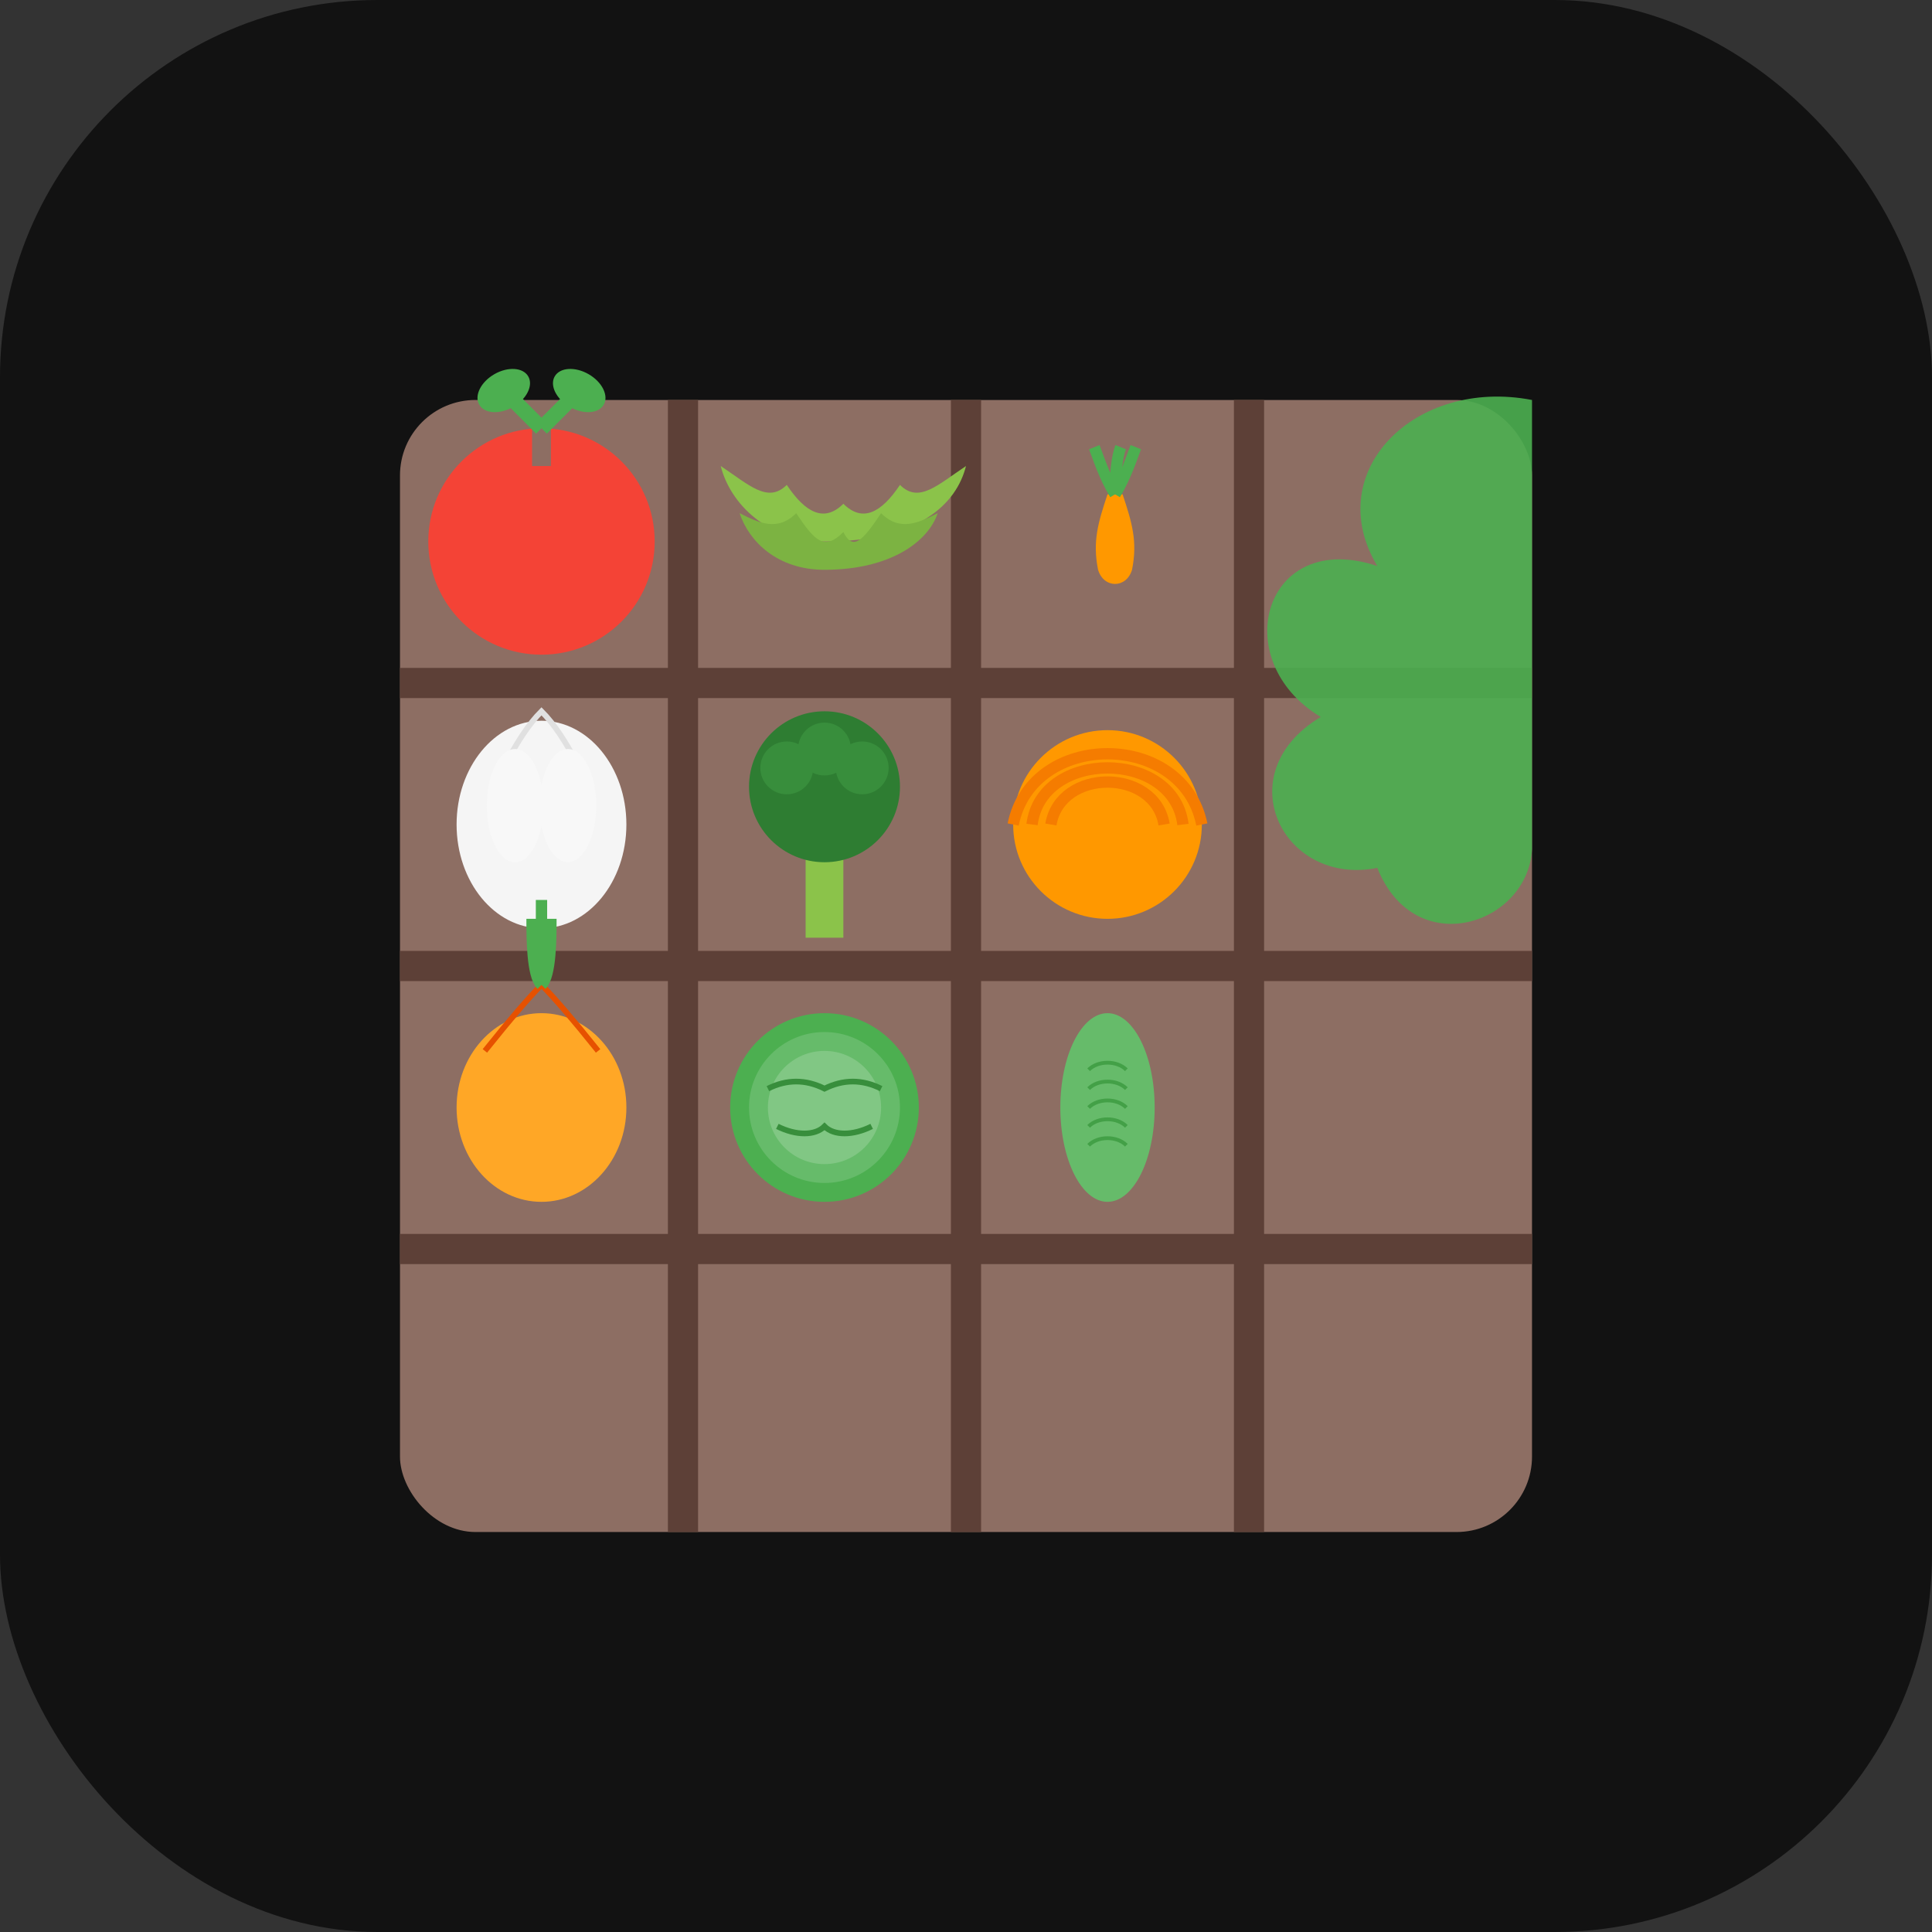<?xml version="1.0" encoding="UTF-8" standalone="no"?>
<svg
   xmlns:dc="http://purl.org/dc/elements/1.1/"
   xmlns:cc="http://creativecommons.org/ns#"
   xmlns:rdf="http://www.w3.org/1999/02/22-rdf-syntax-ns#"
   xmlns:svg="http://www.w3.org/2000/svg"
   xmlns="http://www.w3.org/2000/svg"
   xmlns:sodipodi="http://sodipodi.sourceforge.net/DTD/sodipodi-0.dtd"
   xmlns:inkscape="http://www.inkscape.org/namespaces/inkscape"
   viewBox="0 0 1024 1024"
   version="1.1"
   id="svg102"
   sodipodi:docname="app-icon_1024x1024.svg"
   inkscape:version="0.92.3 (2405546, 2018-03-11)">
  <rect x="0" y="0" width="1024" height="1024" fill="#333333" stroke="none"/>
  <defs
     id="defs106" />
  <sodipodi:namedview
     pagecolor="#ffffff"
     bordercolor="#666666"
     borderopacity="1"
     objecttolerance="10"
     gridtolerance="10"
     guidetolerance="10"
     inkscape:pageopacity="0"
     inkscape:pageshadow="2"
     inkscape:window-width="958"
     inkscape:window-height="1018"
     id="namedview104"
     showgrid="false"
     inkscape:zoom="0.23046875"
     inkscape:cx="512"
     inkscape:cy="512"
     inkscape:window-x="131"
     inkscape:window-y="0"
     inkscape:window-maximized="0"
     inkscape:current-layer="svg102" />
  <!-- Background -->
  <rect
     width="1024"
     height="1024"
     fill="#121212"
     rx="200"
     ry="200"
     id="rect2"
     inkscape:export-filename="C:\Users\Jorge\PycharmProjects\PlantGardenApp\assets\icon.png"
     inkscape:export-xdpi="96"
     inkscape:export-ydpi="96" />
  <!-- Garden Grid -->
  <rect
     x="212"
     y="212"
     width="600"
     height="600"
     fill="#8D6E63"
     rx="40"
     ry="40"
     id="rect4"
     inkscape:export-filename="C:\Users\Jorge\PycharmProjects\PlantGardenApp\assets\icon.png"
     inkscape:export-xdpi="96"
     inkscape:export-ydpi="96" />
  <!-- Grid Lines - Vertical -->
  <line
     x1="362"
     y1="212"
     x2="362"
     y2="812"
     stroke="#5D4037"
     stroke-width="16"
     id="line6"
     inkscape:export-filename="C:\Users\Jorge\PycharmProjects\PlantGardenApp\assets\icon.png"
     inkscape:export-xdpi="96"
     inkscape:export-ydpi="96" />
  <line
     x1="512"
     y1="212"
     x2="512"
     y2="812"
     stroke="#5D4037"
     stroke-width="16"
     id="line8"
     inkscape:export-filename="C:\Users\Jorge\PycharmProjects\PlantGardenApp\assets\icon.png"
     inkscape:export-xdpi="96"
     inkscape:export-ydpi="96" />
  <line
     x1="662"
     y1="212"
     x2="662"
     y2="812"
     stroke="#5D4037"
     stroke-width="16"
     id="line10"
     inkscape:export-filename="C:\Users\Jorge\PycharmProjects\PlantGardenApp\assets\icon.png"
     inkscape:export-xdpi="96"
     inkscape:export-ydpi="96" />
  <!-- Grid Lines - Horizontal -->
  <line
     x1="212"
     y1="362"
     x2="812"
     y2="362"
     stroke="#5D4037"
     stroke-width="16"
     id="line12"
     inkscape:export-filename="C:\Users\Jorge\PycharmProjects\PlantGardenApp\assets\icon.png"
     inkscape:export-xdpi="96"
     inkscape:export-ydpi="96" />
  <line
     x1="212"
     y1="512"
     x2="812"
     y2="512"
     stroke="#5D4037"
     stroke-width="16"
     id="line14"
     inkscape:export-filename="C:\Users\Jorge\PycharmProjects\PlantGardenApp\assets\icon.png"
     inkscape:export-xdpi="96"
     inkscape:export-ydpi="96" />
  <line
     x1="212"
     y1="662"
     x2="812"
     y2="662"
     stroke="#5D4037"
     stroke-width="16"
     id="line16"
     inkscape:export-filename="C:\Users\Jorge\PycharmProjects\PlantGardenApp\assets\icon.png"
     inkscape:export-xdpi="96"
     inkscape:export-ydpi="96" />
  <!-- Plants -->
  <!-- Tomato -->
  <circle
     cx="287"
     cy="287"
     r="60"
     fill="#F44336"
     id="circle18"
     inkscape:export-filename="C:\Users\Jorge\PycharmProjects\PlantGardenApp\assets\icon.png"
     inkscape:export-xdpi="96"
     inkscape:export-ydpi="96" />
  <path
     d="M287,247 L287,227"
     stroke="#8D6E63"
     stroke-width="10"
     fill="none"
     id="path20"
     inkscape:export-filename="C:\Users\Jorge\PycharmProjects\PlantGardenApp\assets\icon.png"
     inkscape:export-xdpi="96"
     inkscape:export-ydpi="96" />
  <path
     d="M287,227 L267,207"
     stroke="#4CAF50"
     stroke-width="8"
     fill="none"
     id="path22"
     inkscape:export-filename="C:\Users\Jorge\PycharmProjects\PlantGardenApp\assets\icon.png"
     inkscape:export-xdpi="96"
     inkscape:export-ydpi="96" />
  <path
     d="M287,227 L307,207"
     stroke="#4CAF50"
     stroke-width="8"
     fill="none"
     id="path24"
     inkscape:export-filename="C:\Users\Jorge\PycharmProjects\PlantGardenApp\assets\icon.png"
     inkscape:export-xdpi="96"
     inkscape:export-ydpi="96" />
  <ellipse
     cx="267"
     cy="207"
     rx="15"
     ry="10"
     fill="#4CAF50"
     transform="rotate(-30, 267, 207)"
     id="ellipse26"
     inkscape:export-filename="C:\Users\Jorge\PycharmProjects\PlantGardenApp\assets\icon.png"
     inkscape:export-xdpi="96"
     inkscape:export-ydpi="96" />
  <ellipse
     cx="307"
     cy="207"
     rx="15"
     ry="10"
     fill="#4CAF50"
     transform="rotate(30, 307, 207)"
     id="ellipse28"
     inkscape:export-filename="C:\Users\Jorge\PycharmProjects\PlantGardenApp\assets\icon.png"
     inkscape:export-xdpi="96"
     inkscape:export-ydpi="96" />
  <!-- Lettuce -->
  <path
     d="M437,287 C407,287 387,267 382,247 C397,257 407,267 417,257 C427,272 437,277 447,267 C457,277 467,272 477,257 C487,267 497,257 512,247 C507,267 487,287 437,287 Z"
     fill="#8BC34A"
     id="path30"
     inkscape:export-filename="C:\Users\Jorge\PycharmProjects\PlantGardenApp\assets\icon.png"
     inkscape:export-xdpi="96"
     inkscape:export-ydpi="96" />
  <path
     d="M437,302 C412,302 397,287 392,272 C402,277 412,282 422,272 C432,287 437,292 447,282 C452,292 457,287 467,272 C477,282 487,277 497,272 C492,287 472,302 437,302 Z"
     fill="#7CB342"
     id="path32"
     inkscape:export-filename="C:\Users\Jorge\PycharmProjects\PlantGardenApp\assets\icon.png"
     inkscape:export-xdpi="96"
     inkscape:export-ydpi="96" />
  <!-- Carrot -->
  <path
     d="M587,262 C582,277 579,287 582,302 C585,312 597,312 600,302 C603,287 600,277 595,262 Z"
     fill="#FF9800"
     id="path34"
     inkscape:export-filename="C:\Users\Jorge\PycharmProjects\PlantGardenApp\assets\icon.png"
     inkscape:export-xdpi="96"
     inkscape:export-ydpi="96" />
  <path
     d="M591,262 C585,252 582,242 580,237"
     stroke="#4CAF50"
     stroke-width="6"
     fill="none"
     id="path36"
     inkscape:export-filename="C:\Users\Jorge\PycharmProjects\PlantGardenApp\assets\icon.png"
     inkscape:export-xdpi="96"
     inkscape:export-ydpi="96" />
  <path
     d="M591,262 C591,252 592,242 594,237"
     stroke="#4CAF50"
     stroke-width="6"
     fill="none"
     id="path38"
     inkscape:export-filename="C:\Users\Jorge\PycharmProjects\PlantGardenApp\assets\icon.png"
     inkscape:export-xdpi="96"
     inkscape:export-ydpi="96" />
  <path
     d="M591,262 C597,252 600,242 602,237"
     stroke="#4CAF50"
     stroke-width="6"
     fill="none"
     id="path40"
     inkscape:export-filename="C:\Users\Jorge\PycharmProjects\PlantGardenApp\assets\icon.png"
     inkscape:export-xdpi="96"
     inkscape:export-ydpi="96" />
  <!-- Garlic -->
  <ellipse
     cx="287"
     cy="437"
     rx="45"
     ry="55"
     fill="#F5F5F5"
     id="ellipse42"
     inkscape:export-filename="C:\Users\Jorge\PycharmProjects\PlantGardenApp\assets\icon.png"
     inkscape:export-xdpi="96"
     inkscape:export-ydpi="96" />
  <path
     d="M267,407 Q277,387 287,377 Q297,387 307,407"
     fill="none"
     stroke="#E0E0E0"
     stroke-width="3"
     id="path44"
     inkscape:export-filename="C:\Users\Jorge\PycharmProjects\PlantGardenApp\assets\icon.png"
     inkscape:export-xdpi="96"
     inkscape:export-ydpi="96" />
  <ellipse
     cx="273"
     cy="427"
     rx="15"
     ry="30"
     fill="#F8F8F8"
     id="ellipse46"
     inkscape:export-filename="C:\Users\Jorge\PycharmProjects\PlantGardenApp\assets\icon.png"
     inkscape:export-xdpi="96"
     inkscape:export-ydpi="96" />
  <ellipse
     cx="301"
     cy="427"
     rx="15"
     ry="30"
     fill="#F8F8F8"
     id="ellipse48"
     inkscape:export-filename="C:\Users\Jorge\PycharmProjects\PlantGardenApp\assets\icon.png"
     inkscape:export-xdpi="96"
     inkscape:export-ydpi="96" />
  <!-- Broccoli -->
  <rect
     x="427"
     y="452"
     width="20"
     height="45"
     fill="#8BC34A"
     id="rect50"
     inkscape:export-filename="C:\Users\Jorge\PycharmProjects\PlantGardenApp\assets\icon.png"
     inkscape:export-xdpi="96"
     inkscape:export-ydpi="96" />
  <circle
     cx="437"
     cy="417"
     r="40"
     fill="#2E7D32"
     id="circle52"
     inkscape:export-filename="C:\Users\Jorge\PycharmProjects\PlantGardenApp\assets\icon.png"
     inkscape:export-xdpi="96"
     inkscape:export-ydpi="96" />
  <circle
     cx="417"
     cy="407"
     r="14"
     fill="#388E3C"
     id="circle54"
     inkscape:export-filename="C:\Users\Jorge\PycharmProjects\PlantGardenApp\assets\icon.png"
     inkscape:export-xdpi="96"
     inkscape:export-ydpi="96" />
  <circle
     cx="437"
     cy="397"
     r="14"
     fill="#388E3C"
     id="circle56"
     inkscape:export-filename="C:\Users\Jorge\PycharmProjects\PlantGardenApp\assets\icon.png"
     inkscape:export-xdpi="96"
     inkscape:export-ydpi="96" />
  <circle
     cx="457"
     cy="407"
     r="14"
     fill="#388E3C"
     id="circle58"
     inkscape:export-filename="C:\Users\Jorge\PycharmProjects\PlantGardenApp\assets\icon.png"
     inkscape:export-xdpi="96"
     inkscape:export-ydpi="96" />
  <!-- Pumpkin -->
  <circle
     cx="587"
     cy="437"
     r="50"
     fill="#FF9800"
     id="circle60"
     inkscape:export-filename="C:\Users\Jorge\PycharmProjects\PlantGardenApp\assets\icon.png"
     inkscape:export-xdpi="96"
     inkscape:export-ydpi="96" />
  <path
     d="M537,437 C547,387 627,387 637,437"
     fill="none"
     stroke="#F57C00"
     stroke-width="6"
     id="path62"
     inkscape:export-filename="C:\Users\Jorge\PycharmProjects\PlantGardenApp\assets\icon.png"
     inkscape:export-xdpi="96"
     inkscape:export-ydpi="96" />
  <path
     d="M547,437 C552,397 622,397 627,437"
     fill="none"
     stroke="#F57C00"
     stroke-width="6"
     id="path64"
     inkscape:export-filename="C:\Users\Jorge\PycharmProjects\PlantGardenApp\assets\icon.png"
     inkscape:export-xdpi="96"
     inkscape:export-ydpi="96" />
  <path
     d="M557,437 C562,407 612,407 617,437"
     fill="none"
     stroke="#F57C00"
     stroke-width="6"
     id="path66"
     inkscape:export-filename="C:\Users\Jorge\PycharmProjects\PlantGardenApp\assets\icon.png"
     inkscape:export-xdpi="96"
     inkscape:export-ydpi="96" />
  <!-- Onion -->
  <ellipse
     cx="287"
     cy="587"
     rx="45"
     ry="50"
     fill="#FFA726"
     id="ellipse68"
     inkscape:export-filename="C:\Users\Jorge\PycharmProjects\PlantGardenApp\assets\icon.png"
     inkscape:export-xdpi="96"
     inkscape:export-ydpi="96" />
  <path
     d="M257,557 Q277,532 287,522 Q297,532 317,557"
     fill="none"
     stroke="#E65100"
     stroke-width="3"
     id="path70"
     inkscape:export-filename="C:\Users\Jorge\PycharmProjects\PlantGardenApp\assets\icon.png"
     inkscape:export-xdpi="96"
     inkscape:export-ydpi="96" />
  <path
     d="M287,522 C282,517 282,497 282,487"
     stroke="#4CAF50"
     stroke-width="6"
     fill="none"
     id="path72"
     inkscape:export-filename="C:\Users\Jorge\PycharmProjects\PlantGardenApp\assets\icon.png"
     inkscape:export-xdpi="96"
     inkscape:export-ydpi="96" />
  <path
     d="M287,522 C287,517 287,497 287,477"
     stroke="#4CAF50"
     stroke-width="6"
     fill="none"
     id="path74"
     inkscape:export-filename="C:\Users\Jorge\PycharmProjects\PlantGardenApp\assets\icon.png"
     inkscape:export-xdpi="96"
     inkscape:export-ydpi="96" />
  <path
     d="M287,522 C292,517 292,497 292,487"
     stroke="#4CAF50"
     stroke-width="6"
     fill="none"
     id="path76"
     inkscape:export-filename="C:\Users\Jorge\PycharmProjects\PlantGardenApp\assets\icon.png"
     inkscape:export-xdpi="96"
     inkscape:export-ydpi="96" />
  <!-- Cabbage -->
  <circle
     cx="437"
     cy="587"
     r="50"
     fill="#4CAF50"
     id="circle78"
     inkscape:export-filename="C:\Users\Jorge\PycharmProjects\PlantGardenApp\assets\icon.png"
     inkscape:export-xdpi="96"
     inkscape:export-ydpi="96" />
  <circle
     cx="437"
     cy="587"
     r="40"
     fill="#66BB6A"
     id="circle80"
     inkscape:export-filename="C:\Users\Jorge\PycharmProjects\PlantGardenApp\assets\icon.png"
     inkscape:export-xdpi="96"
     inkscape:export-ydpi="96" />
  <circle
     cx="437"
     cy="587"
     r="30"
     fill="#81C784"
     id="circle82"
     inkscape:export-filename="C:\Users\Jorge\PycharmProjects\PlantGardenApp\assets\icon.png"
     inkscape:export-xdpi="96"
     inkscape:export-ydpi="96" />
  <path
     d="M407,577 C417,572 427,572 437,577 C447,572 457,572 467,577"
     fill="none"
     stroke="#388E3C"
     stroke-width="3"
     id="path84"
     inkscape:export-filename="C:\Users\Jorge\PycharmProjects\PlantGardenApp\assets\icon.png"
     inkscape:export-xdpi="96"
     inkscape:export-ydpi="96" />
  <path
     d="M412,597 C422,602 432,602 437,597 C442,602 452,602 462,597"
     fill="none"
     stroke="#388E3C"
     stroke-width="3"
     id="path86"
     inkscape:export-filename="C:\Users\Jorge\PycharmProjects\PlantGardenApp\assets\icon.png"
     inkscape:export-xdpi="96"
     inkscape:export-ydpi="96" />
  <!-- Cucumber -->
  <ellipse
     cx="587"
     cy="587"
     rx="25"
     ry="50"
     fill="#66BB6A"
     id="ellipse88"
     inkscape:export-filename="C:\Users\Jorge\PycharmProjects\PlantGardenApp\assets\icon.png"
     inkscape:export-xdpi="96"
     inkscape:export-ydpi="96" />
  <path
     d="M577,567 C582,562 592,562 597,567"
     fill="none"
     stroke="#43A047"
     stroke-width="2"
     id="path90"
     inkscape:export-filename="C:\Users\Jorge\PycharmProjects\PlantGardenApp\assets\icon.png"
     inkscape:export-xdpi="96"
     inkscape:export-ydpi="96" />
  <path
     d="M577,577 C582,572 592,572 597,577"
     fill="none"
     stroke="#43A047"
     stroke-width="2"
     id="path92"
     inkscape:export-filename="C:\Users\Jorge\PycharmProjects\PlantGardenApp\assets\icon.png"
     inkscape:export-xdpi="96"
     inkscape:export-ydpi="96" />
  <path
     d="M577,587 C582,582 592,582 597,587"
     fill="none"
     stroke="#43A047"
     stroke-width="2"
     id="path94"
     inkscape:export-filename="C:\Users\Jorge\PycharmProjects\PlantGardenApp\assets\icon.png"
     inkscape:export-xdpi="96"
     inkscape:export-ydpi="96" />
  <path
     d="M577,597 C582,592 592,592 597,597"
     fill="none"
     stroke="#43A047"
     stroke-width="2"
     id="path96"
     inkscape:export-filename="C:\Users\Jorge\PycharmProjects\PlantGardenApp\assets\icon.png"
     inkscape:export-xdpi="96"
     inkscape:export-ydpi="96" />
  <path
     d="M577,607 C582,602 592,602 597,607"
     fill="none"
     stroke="#43A047"
     stroke-width="2"
     id="path98"
     inkscape:export-filename="C:\Users\Jorge\PycharmProjects\PlantGardenApp\assets\icon.png"
     inkscape:export-xdpi="96"
     inkscape:export-ydpi="96" />
  <!-- Leaf overlay in top-right corner -->
  <path
     d="M812,212 C750,200 700,250 730,300 C670,280 650,350 700,380 C650,410 680,470 730,460 C750,510 810,490 812,450 Z"
     fill="#4CAF50"
     opacity="0.9"
     id="path100"
     inkscape:export-filename="C:\Users\Jorge\PycharmProjects\PlantGardenApp\assets\icon.png"
     inkscape:export-xdpi="96"
     inkscape:export-ydpi="96" />
</svg>
